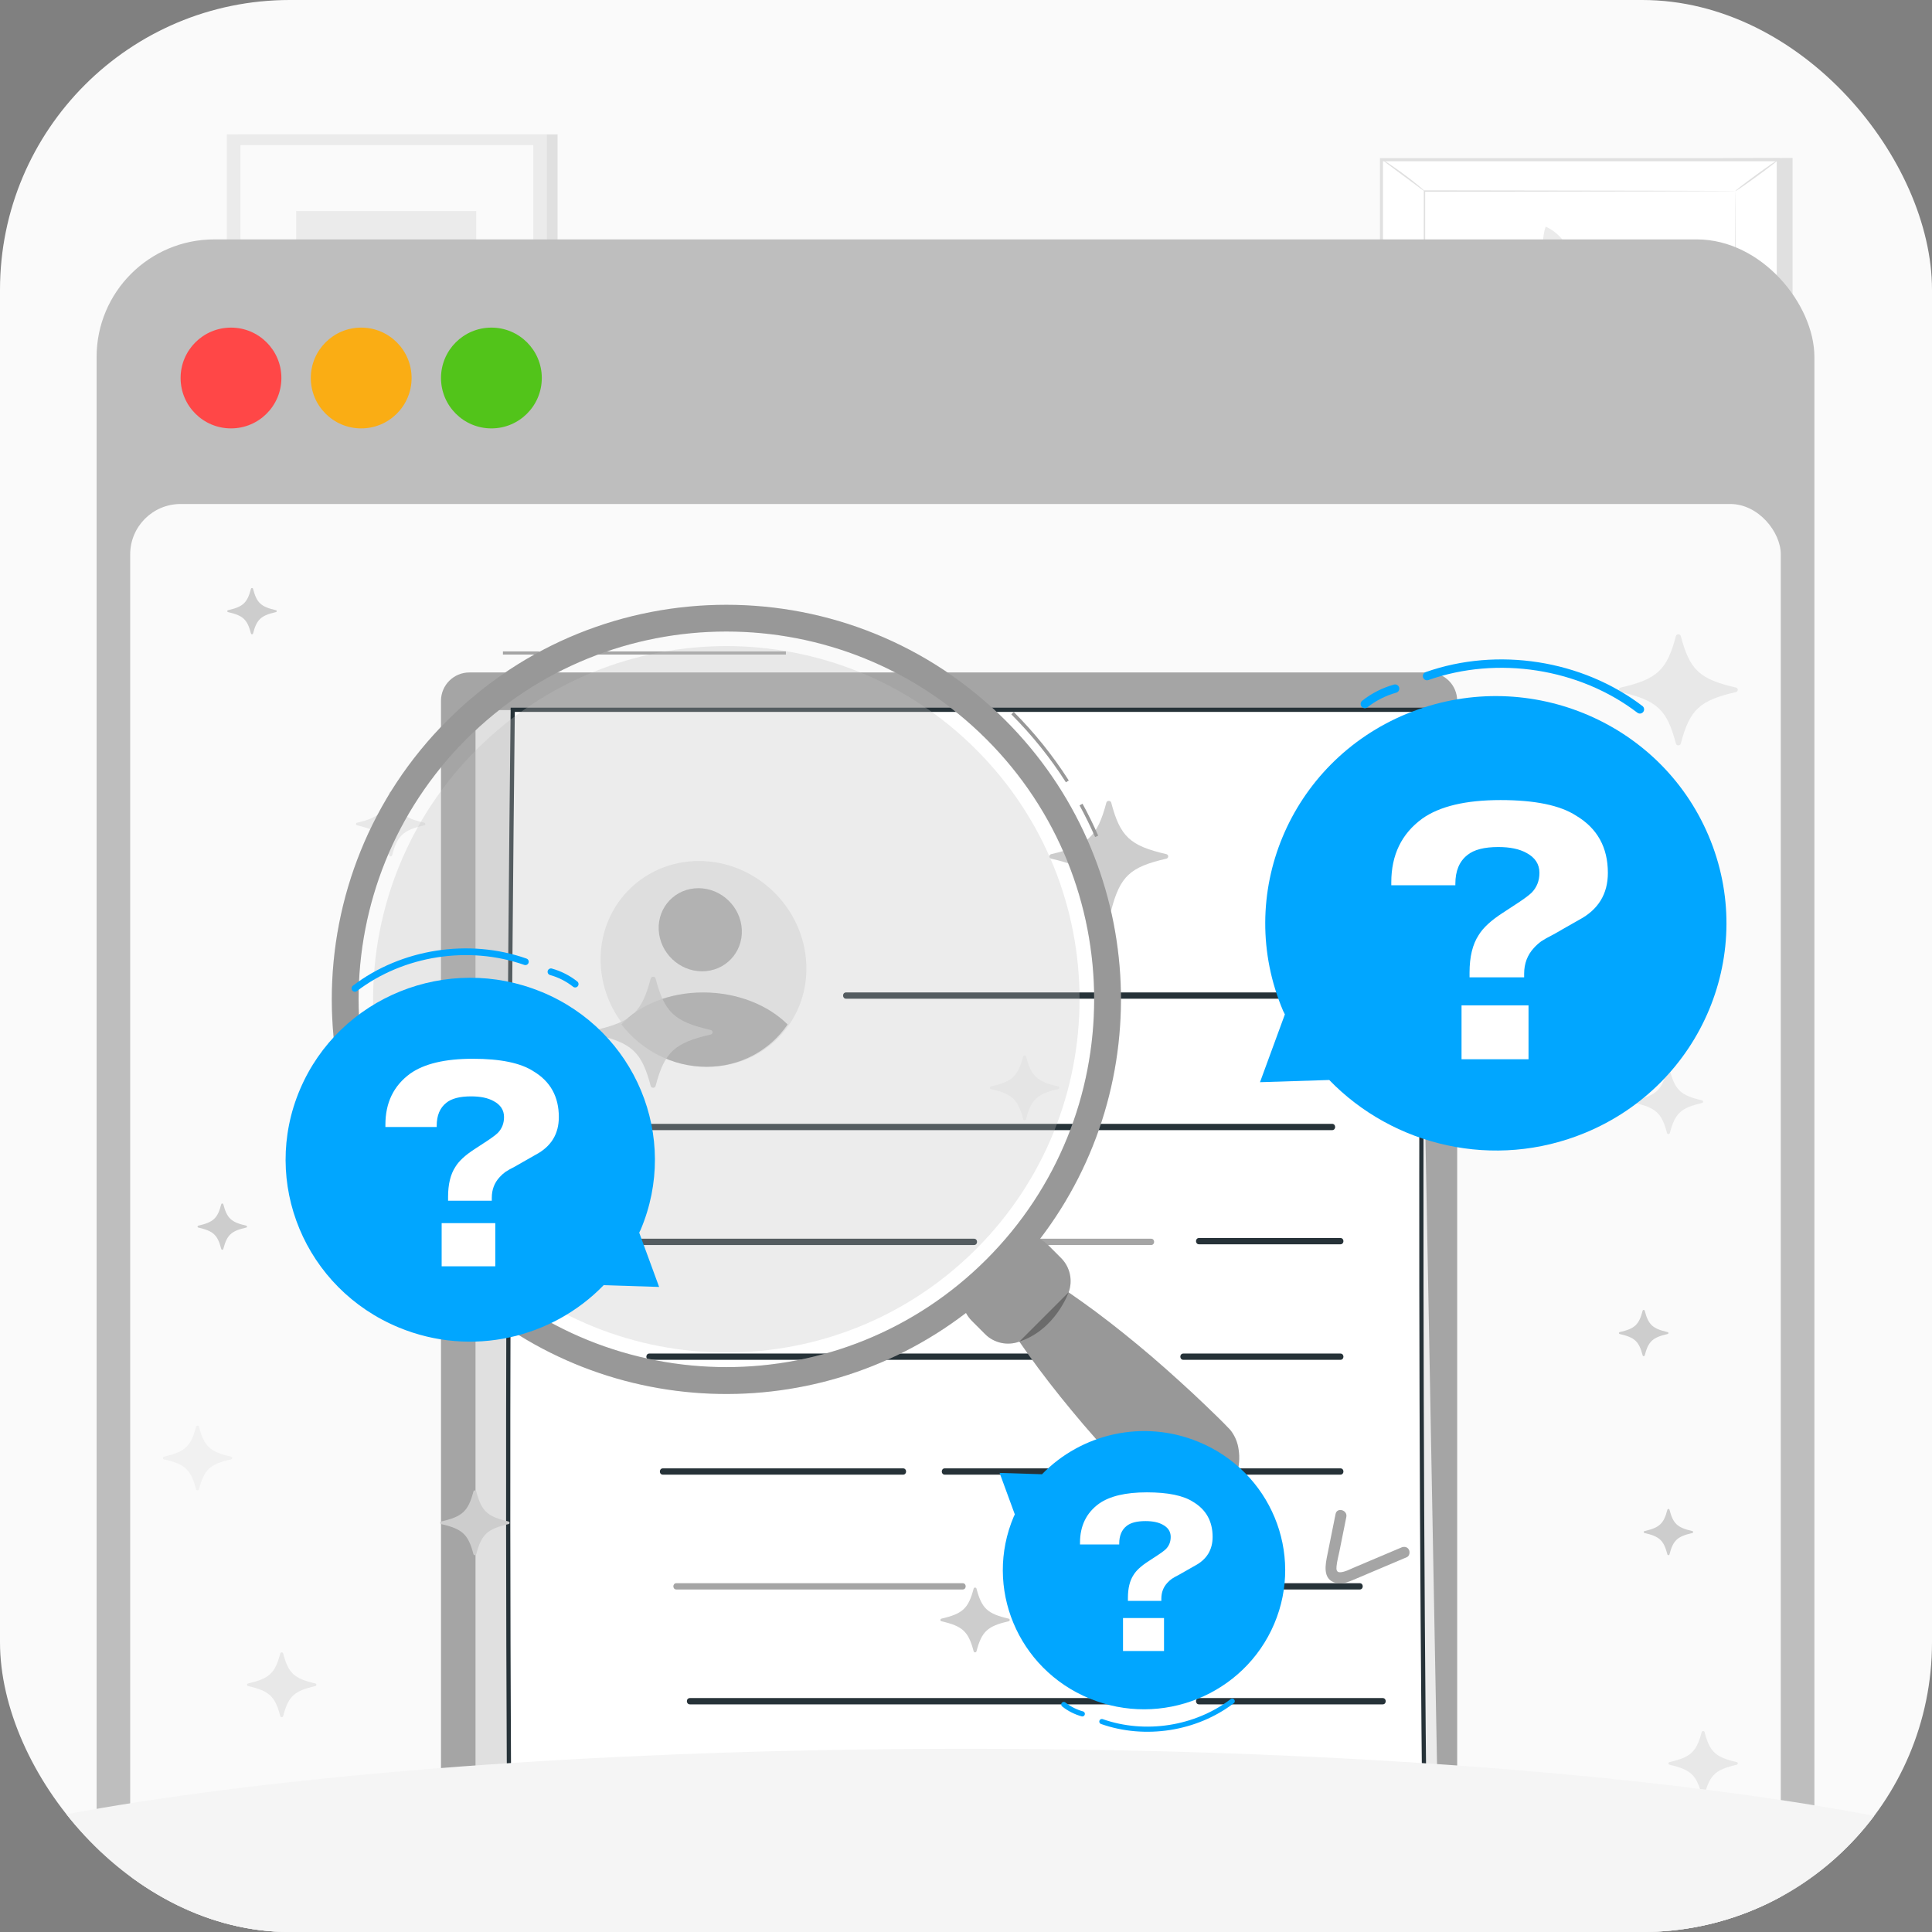 <svg width="200" height="200" viewBox="0 0 200 200" fill="none" xmlns="http://www.w3.org/2000/svg">
<rect x="0" y="0" width="200" height="200" fill="#808080" stroke="none"/>
<g clip-path="url(#clip0_86_10120)">
<rect width="200" height="200" rx="30" fill="#FAFAFA"/>
<path d="M185.567 16.349V48.111H144.488L143.008 16.572L185.567 16.349Z" fill="#E0E0E0"/>
<path d="M143.007 16.535V48.111H184.086V16.535L143.007 16.535Z" fill="white"/>
<path d="M184.242 48.267H142.852V16.376H184.242V48.267ZM143.163 47.952H183.927V16.691H143.163V47.956V47.952Z" fill="#E0E0E0"/>
<path d="M179.635 19.779H147.455V43.954H179.635V19.779Z" fill="white"/>
<path d="M179.636 19.78C179.636 19.78 179.58 19.78 179.48 19.784C179.376 19.784 179.225 19.784 179.029 19.788C178.626 19.788 178.04 19.792 177.277 19.796C175.745 19.8 173.51 19.808 170.677 19.816C165.018 19.824 156.981 19.836 147.46 19.852L147.532 19.78C147.532 27.033 147.536 35.263 147.54 43.951L147.46 43.871C159.443 43.875 170.553 43.883 179.64 43.887L179.572 43.955C179.588 36.65 179.6 30.612 179.608 26.399C179.616 24.291 179.62 22.641 179.624 21.509C179.624 20.948 179.628 20.517 179.632 20.222C179.632 19.931 179.64 19.776 179.64 19.776C179.64 19.776 179.644 19.919 179.648 20.206C179.648 20.497 179.652 20.924 179.656 21.482C179.656 22.605 179.664 24.251 179.672 26.355C179.68 30.58 179.692 36.63 179.708 43.951V44.018H179.64C170.553 44.022 159.443 44.026 147.46 44.034H147.38V43.955C147.38 35.263 147.384 27.029 147.388 19.78V19.704H147.46C157.005 19.72 165.054 19.732 170.725 19.74C173.55 19.748 175.781 19.756 177.309 19.76C178.068 19.76 178.65 19.768 179.049 19.768C179.241 19.768 179.388 19.768 179.492 19.772C179.592 19.772 179.64 19.776 179.64 19.776L179.636 19.78Z" fill="#E0E0E0"/>
<path d="M143.008 16.46C143.008 16.46 143.287 16.608 143.702 16.887C144.117 17.166 144.688 17.564 145.306 18.018C145.925 18.473 146.468 18.903 146.855 19.226C147.242 19.549 147.469 19.76 147.457 19.776C147.441 19.796 147.19 19.613 146.787 19.314C146.336 18.979 145.801 18.584 145.211 18.146C144.62 17.708 144.085 17.309 143.638 16.974C143.239 16.672 142.996 16.472 143.012 16.456L143.008 16.46Z" fill="#E0E0E0"/>
<path d="M184.087 16.536C184.115 16.572 183.137 17.329 181.912 18.226C180.683 19.122 179.665 19.82 179.637 19.784C179.609 19.748 180.583 18.991 181.812 18.094C183.041 17.198 184.059 16.5 184.083 16.536H184.087Z" fill="#E0E0E0"/>
<path d="M179.473 43.955C179.505 43.923 180.559 44.824 181.836 45.971C183.109 47.119 184.118 48.075 184.087 48.111C184.055 48.143 183.001 47.242 181.724 46.095C180.451 44.947 179.441 43.99 179.473 43.955Z" fill="#E0E0E0"/>
<path d="M143.008 48.111C142.976 48.079 143.937 47.163 145.155 46.067C146.372 44.971 147.381 44.11 147.409 44.142C147.441 44.174 146.479 45.09 145.262 46.186C144.045 47.282 143.036 48.143 143.008 48.111Z" fill="#E0E0E0"/>
<path d="M171.315 31.648C170.868 33.745 168.805 35.084 166.71 34.637C164.614 34.191 163.27 32.13 163.717 30.038C164.164 27.942 166.227 26.603 168.322 27.049C170.421 27.495 171.762 29.556 171.315 31.648Z" fill="#F5F5F5"/>
<path d="M166.25 34.526C166.21 34.506 166.374 34.107 166.585 33.454C166.793 32.804 167.044 31.871 166.941 30.847C166.833 29.827 166.306 28.994 165.807 28.56C165.304 28.109 164.865 28.018 164.885 27.962C164.885 27.934 165.36 27.954 165.943 28.392C166.522 28.819 167.124 29.707 167.244 30.811C167.356 31.911 167.052 32.88 166.789 33.525C166.518 34.175 166.286 34.542 166.25 34.526Z" fill="#E0E0E0"/>
<path d="M171.267 30.373C171.247 30.46 170.217 30.09 169.008 30.448C167.795 30.799 167.128 31.668 167.068 31.604C167.037 31.584 167.156 31.337 167.464 31.022C167.767 30.711 168.274 30.349 168.924 30.157C169.575 29.966 170.197 29.998 170.62 30.094C171.047 30.189 171.279 30.333 171.267 30.369V30.373Z" fill="#E0E0E0"/>
<path d="M169.511 30.173C169.463 30.173 169.483 29.902 169.343 29.52C169.211 29.145 168.872 28.651 168.317 28.428C167.755 28.213 167.172 28.348 166.821 28.535C166.462 28.723 166.294 28.934 166.254 28.902C166.226 28.886 166.334 28.615 166.709 28.352C167.068 28.093 167.743 27.886 168.425 28.145C169.099 28.416 169.455 29.022 169.546 29.456C169.646 29.902 169.538 30.177 169.511 30.169V30.173Z" fill="#E0E0E0"/>
<path d="M168.274 30.584C168.186 30.564 168.25 30.034 168.094 29.416C167.95 28.794 167.655 28.348 167.723 28.292C167.779 28.233 168.222 28.643 168.389 29.345C168.561 30.042 168.349 30.612 168.274 30.584Z" fill="#E0E0E0"/>
<path d="M168.238 29.369C168.234 29.46 167.899 29.476 167.58 29.643C167.257 29.819 166.989 30.042 166.925 29.974C166.874 29.926 167.033 29.604 167.44 29.377C167.875 29.157 168.254 29.297 168.238 29.369Z" fill="#E0E0E0"/>
<path d="M162.024 31.186C163.269 32.23 163.433 34.087 162.383 35.331C161.338 36.574 159.478 36.738 158.233 35.69C156.988 34.645 156.824 32.788 157.874 31.545C158.923 30.302 160.779 30.138 162.024 31.186Z" fill="#F5F5F5"/>
<path d="M162.148 35.598C162.12 35.617 161.912 35.366 161.549 34.988C161.186 34.617 160.651 34.115 159.929 33.82C159.207 33.529 158.46 33.581 157.99 33.764C157.511 33.944 157.291 34.199 157.259 34.171C157.239 34.163 157.423 33.852 157.926 33.617C158.417 33.382 159.227 33.294 160.013 33.613C160.791 33.932 161.33 34.482 161.669 34.884C162.008 35.295 162.168 35.586 162.148 35.602V35.598Z" fill="#E0E0E0"/>
<path d="M161.15 30.764C161.202 30.808 160.587 31.362 160.396 32.302C160.196 33.239 160.543 33.992 160.479 34.012C160.456 34.024 160.332 33.856 160.232 33.542C160.132 33.227 160.068 32.757 160.172 32.254C160.276 31.752 160.519 31.346 160.735 31.099C160.954 30.848 161.13 30.744 161.15 30.764Z" fill="#E0E0E0"/>
<path d="M160.391 31.868C160.371 31.9 160.2 31.788 159.893 31.748C159.597 31.704 159.142 31.748 158.795 32.047C158.452 32.346 158.332 32.784 158.336 33.087C158.332 33.394 158.416 33.581 158.38 33.597C158.36 33.613 158.216 33.442 158.173 33.095C158.129 32.764 158.228 32.238 158.647 31.876C159.07 31.521 159.605 31.501 159.928 31.593C160.264 31.684 160.411 31.856 160.391 31.872V31.868Z" fill="#E0E0E0"/>
<path d="M160.224 32.84C160.18 32.892 159.845 32.661 159.378 32.541C158.911 32.414 158.504 32.453 158.492 32.39C158.472 32.334 158.907 32.182 159.434 32.318C159.964 32.453 160.268 32.796 160.224 32.836V32.84Z" fill="#E0E0E0"/>
<path d="M159.398 32.43C159.458 32.465 159.351 32.693 159.351 32.968C159.351 33.247 159.406 33.506 159.339 33.522C159.287 33.538 159.127 33.318 159.123 32.964C159.131 32.597 159.358 32.39 159.402 32.426L159.398 32.43Z" fill="#E0E0E0"/>
<path d="M162.147 30.174C161.106 29.496 160.467 28.289 160.052 27.117C159.637 25.946 159.621 24.638 160.004 23.459C161.15 23.969 162.075 24.957 162.51 26.133C162.945 27.308 162.69 29.042 162.147 30.174Z" fill="#EBEBEB"/>
<path d="M160.938 25.379C161.397 26.898 161.773 28.44 162.056 30.002L160.938 25.379Z" fill="white"/>
<path d="M162.056 30.002C162.032 30.006 161.968 29.747 161.869 29.328C161.757 28.846 161.625 28.3 161.485 27.695C161.334 27.089 161.198 26.543 161.082 26.065C160.979 25.646 160.919 25.387 160.943 25.379C160.963 25.371 161.062 25.622 161.194 26.033C161.326 26.443 161.493 27.017 161.645 27.655C161.801 28.296 161.916 28.878 161.984 29.305C162.052 29.731 162.08 29.998 162.06 30.002H162.056Z" fill="#E0E0E0"/>
<path d="M164.785 35.455C166.002 35.2 167.307 35.602 168.433 36.136C169.554 36.67 170.492 37.583 171.058 38.691C169.885 39.141 168.532 39.097 167.391 38.571C166.25 38.045 165.204 36.638 164.785 35.459" fill="#EBEBEB"/>
<path d="M169.04 37.989C167.639 37.239 166.282 36.41 164.978 35.51L169.04 37.989Z" fill="white"/>
<path d="M164.973 35.51C164.973 35.51 165.217 35.626 165.584 35.853C166.003 36.112 166.486 36.411 167.012 36.737C167.547 37.06 168.03 37.351 168.453 37.606C168.82 37.829 169.048 37.969 169.036 37.989C169.024 38.009 168.78 37.901 168.393 37.706C168.01 37.511 167.487 37.22 166.925 36.877C166.362 36.534 165.867 36.2 165.516 35.948C165.165 35.697 164.957 35.526 164.969 35.51H164.973Z" fill="#E0E0E0"/>
<path d="M163.609 36.032C163.832 36.742 163.669 37.539 163.417 38.236C163.166 38.934 162.675 39.543 162.049 39.946C161.713 39.276 161.658 38.467 161.905 37.762C162.152 37.053 162.927 36.351 163.609 36.032Z" fill="#EBEBEB"/>
<path d="M162.347 38.706C162.71 37.83 163.125 36.977 163.584 36.148L162.347 38.706Z" fill="white"/>
<path d="M163.584 36.148C163.624 36.172 163.34 36.742 163.001 37.447C162.658 38.152 162.387 38.726 162.347 38.71C162.307 38.694 162.51 38.089 162.858 37.375C163.201 36.666 163.548 36.128 163.588 36.148H163.584Z" fill="#E0E0E0"/>
<path d="M57.718 13.914H24.584V68.687H57.718V13.914Z" fill="#E0E0E0"/>
<path d="M56.612 13.914H23.479V68.687H56.612V13.914Z" fill="#EBEBEB"/>
<path d="M55.203 15.025H24.891V67.575H55.203V15.025Z" fill="#FAFAFA"/>
<path d="M49.302 21.852H30.662V60.745H49.302V21.852Z" fill="#EBEBEB"/>
<path d="M30.662 46.984C30.618 43.349 33.89 39.802 37.493 39.296C39.209 39.053 41.037 39.396 42.641 38.738C45.507 37.566 46.416 33.765 49.302 32.637L49.433 60.749H30.662V46.988V46.984Z" fill="#E0E0E0"/>
<rect x="10" y="24.783" width="177.826" height="198.696" rx="12.174" fill="#BEBEBE"/>
<rect x="13.477" y="52.174" width="170.87" height="171.438" rx="5.217" fill="#FAFAFA"/>
<path d="M147.912 69.613H48.586C46.965 69.613 45.651 70.927 45.651 72.548V209.413C45.651 211.034 46.965 212.348 48.586 212.348H147.912C149.533 212.348 150.847 211.034 150.847 209.413V72.548C150.847 70.927 149.533 69.613 147.912 69.613Z" fill="#A5A5A5"/>
<path d="M53.886 73.513H49.247V208.722L146.512 209.487L149.199 206.387L146.843 78.844L53.886 73.513Z" fill="#EBEBEB"/>
<path d="M149.199 206.387H53.025V73.513H49.247V209.487H146.512L149.199 206.387Z" fill="#E0E0E0"/>
<path d="M157.39 389.565H62.495C53.251 336.995 51.614 203.269 53.078 73.478H147.296C146.527 203.194 148.381 319.671 157.386 389.565H157.39Z" fill="white" stroke="#263238" stroke-width="0.435" stroke-miterlimit="10"/>
<path d="M62.185 99.785C62.289 102.126 63.137 104.289 64.496 106.044C66.548 108.705 69.764 110.435 73.304 110.435C76.844 110.435 79.903 108.705 81.714 106.044C82.915 104.289 83.572 102.126 83.468 99.785C83.206 93.9 78.228 89.131 72.353 89.131C66.478 89.131 61.919 93.9 62.185 99.785Z" fill="#EBEBEB"/>
<path d="M68.191 96.247C68.299 98.621 70.308 100.548 72.682 100.548C75.057 100.548 76.895 98.621 76.792 96.247C76.684 93.873 74.675 91.947 72.3 91.947C69.926 91.947 68.087 93.873 68.191 96.247Z" fill="#A5A5A5"/>
<path d="M64.331 106.052C66.381 108.708 69.594 110.435 73.131 110.435C76.667 110.435 79.722 108.708 81.532 106.052C79.515 104.043 76.323 102.739 72.786 102.739C69.25 102.739 66.17 104.043 64.331 106.052Z" fill="#A5A5A5"/>
<path opacity="0.1" d="M68.191 96.247C68.299 98.621 70.308 100.548 72.682 100.548C75.057 100.548 76.895 98.621 76.792 96.247C76.684 93.873 74.675 91.947 72.3 91.947C69.926 91.947 68.087 93.873 68.191 96.247Z" fill="#EBEBEB"/>
<path opacity="0.1" d="M64.331 106.052C66.381 108.708 69.594 110.435 73.131 110.435C76.667 110.435 79.722 108.708 81.532 106.052C79.515 104.043 76.323 102.739 72.786 102.739C69.25 102.739 66.17 104.043 64.331 106.052Z" fill="#EBEBEB"/>
<path d="M87.591 103.387H137.899C138.321 103.387 138.321 102.735 137.899 102.735H87.591C87.169 102.735 87.169 103.387 87.591 103.387Z" fill="#263238"/>
<path d="M65.829 116.992H137.899C138.32 116.992 138.32 116.339 137.899 116.339H65.829C65.407 116.339 65.407 116.992 65.829 116.992Z" fill="#263238"/>
<path d="M65.829 128.883H100.829C101.251 128.883 101.251 128.231 100.829 128.231H65.829C65.407 128.231 65.407 128.883 65.829 128.883Z" fill="#263238"/>
<path d="M67.225 140.77H116.03C116.452 140.77 116.452 140.118 116.03 140.118H67.225C66.804 140.118 66.804 140.77 67.225 140.77Z" fill="#263238"/>
<path d="M68.626 152.657H93.482C93.904 152.657 93.904 152.004 93.482 152.004H68.626C68.204 152.004 68.204 152.657 68.626 152.657Z" fill="#263238"/>
<path d="M97.808 152.657H138.756C139.178 152.657 139.178 152.004 138.756 152.004H97.808C97.387 152.004 97.387 152.657 97.808 152.657Z" fill="#263238"/>
<path d="M70.021 164.544H99.652C100.074 164.544 100.074 163.892 99.652 163.892H70.021C69.6 163.892 69.6 164.544 70.021 164.544Z" fill="#A5A5A5"/>
<path d="M71.422 176.435H118.422C118.844 176.435 118.844 175.783 118.422 175.783H71.422C71 175.783 71 176.435 71.422 176.435Z" fill="#263238"/>
<path d="M73.826 189.626H105.622C106.043 189.626 106.043 188.974 105.622 188.974H73.826C73.404 188.974 73.404 189.626 73.826 189.626Z" fill="#263238"/>
<path d="M107.112 182.126C102.465 181.426 97.591 182.174 93.425 184.387C91.713 185.3 89.852 187.135 90.834 189.244C91.817 191.352 94.421 191.617 96.373 192.065C101.334 193.209 106.465 194.157 111.556 193.348C113.591 193.026 116.012 192.504 117.612 191.109C119.212 189.713 118.969 187.809 117.652 186.396C116.03 184.661 113.447 183.848 111.165 183.483C108.63 183.074 106.052 183.161 103.495 183.27C103.078 183.287 103.073 183.939 103.495 183.922C107.447 183.748 111.734 183.574 115.33 185.5C116.826 186.3 118.943 188.048 117.769 189.944C116.773 191.552 114.36 192.096 112.656 192.478C108.226 193.461 103.634 192.926 99.239 192.026C98.099 191.791 96.965 191.535 95.83 191.27C94.769 191.022 93.63 190.83 92.678 190.265C91.856 189.783 91.178 188.948 91.234 187.948C91.304 186.809 92.16 185.926 93.069 185.348C95.025 184.1 97.378 183.339 99.643 182.9C102.043 182.435 104.526 182.387 106.947 182.752C107.356 182.813 107.534 182.187 107.121 182.122L107.112 182.126Z" fill="#A5A5A5"/>
<path d="M124.125 184.992H143.968C144.39 184.992 144.39 184.339 143.968 184.339H124.125C123.703 184.339 123.703 184.992 124.125 184.992Z" fill="#A5A5A5"/>
<path d="M125.516 186.683H143.138C143.56 186.683 143.56 186.031 143.138 186.031H125.516C125.095 186.031 125.095 186.683 125.516 186.683Z" fill="#A5A5A5"/>
<path d="M57.19 67.596H81.356" stroke="#A5A5A5" stroke-width="0.326" stroke-linejoin="round"/>
<path d="M104.66 164.544H140.756C141.177 164.544 141.177 163.892 140.756 163.892H104.66C104.238 163.892 104.238 164.544 104.66 164.544Z" fill="#263238"/>
<path d="M124.126 176.435H143.135C143.556 176.435 143.556 175.783 143.135 175.783H124.126C123.704 175.783 123.704 176.435 124.126 176.435Z" fill="#263238"/>
<path d="M122.504 140.77H138.756C139.178 140.77 139.178 140.118 138.756 140.118H122.504C122.082 140.118 122.082 140.77 122.504 140.77Z" fill="#263238"/>
<path d="M105.02 128.883H119.16C119.581 128.883 119.581 128.231 119.16 128.231H105.02C104.599 128.231 104.599 128.883 105.02 128.883Z" fill="#A5A5A5"/>
<path d="M124.126 128.809H138.756C139.178 128.809 139.178 128.157 138.756 128.157H124.126C123.704 128.157 123.704 128.809 124.126 128.809Z" fill="#263238"/>
<path d="M145.058 160.201C143.959 160.662 142.861 161.131 141.77 161.592C141.224 161.822 140.671 162.053 140.125 162.291C139.703 162.468 139.234 162.729 138.765 162.76C138.358 162.79 138.32 162.491 138.358 162.145C138.404 161.623 138.558 161.1 138.658 160.585C138.896 159.402 139.134 158.219 139.372 157.035C139.518 156.313 138.404 155.998 138.258 156.728C137.974 158.127 137.697 159.525 137.413 160.931C137.206 161.945 136.883 163.459 138.228 163.851C138.742 163.997 139.303 163.866 139.787 163.674C140.417 163.42 141.04 163.144 141.662 162.883C142.984 162.322 144.313 161.761 145.634 161.2C145.926 161.077 145.98 160.654 145.842 160.409C145.673 160.109 145.335 160.078 145.05 160.201H145.058Z" fill="#A5A5A5"/>
<path d="M55.824 67.596H52.063" stroke="#A5A5A5" stroke-width="0.326" stroke-linejoin="round"/>
<path opacity="0.4" d="M173.488 76.972C173.554 77.22 173.931 77.22 173.996 76.972C174.92 73.46 175.938 72.51 179.695 71.646C179.961 71.585 179.961 71.233 179.695 71.172C175.938 70.309 174.92 69.358 173.996 65.847C173.931 65.599 173.554 65.599 173.488 65.847C172.565 69.358 171.547 70.309 167.789 71.172C167.523 71.233 167.523 71.585 167.789 71.646C171.547 72.51 172.565 73.46 173.488 76.972Z" fill="#CDCDCD"/>
<path d="M19.676 188.004C19.61 187.756 19.233 187.756 19.168 188.004C18.244 191.515 17.227 192.466 13.469 193.33C13.203 193.391 13.203 193.743 13.469 193.804C17.227 194.667 18.244 195.618 19.168 199.129C19.233 199.377 19.61 199.377 19.676 199.129C20.6 195.618 21.617 194.667 25.375 193.804C25.641 193.743 25.641 193.391 25.375 193.33C21.617 192.466 20.6 191.515 19.676 188.004Z" fill="#CDCDCD"/>
<path opacity="0.2" d="M125.295 163.68C125.36 163.928 125.737 163.928 125.802 163.68C126.726 160.169 127.744 159.217 131.502 158.354C131.768 158.293 131.768 157.941 131.502 157.88C127.744 157.017 126.726 156.066 125.802 152.555C125.737 152.306 125.36 152.306 125.295 152.555C124.371 156.066 123.353 157.017 119.596 157.88C119.33 157.941 119.33 158.293 119.596 158.354C123.353 159.217 124.371 160.169 125.295 163.68Z" fill="#CDCDCD"/>
<path opacity="0.2" d="M102.223 199.129C102.288 199.377 102.665 199.377 102.73 199.129C103.654 195.618 104.672 194.667 108.43 193.803C108.695 193.742 108.695 193.39 108.43 193.329C104.672 192.466 103.654 191.515 102.73 188.004C102.665 187.756 102.288 187.756 102.223 188.004C101.299 191.515 100.281 192.466 96.523 193.329C96.258 193.39 96.258 193.742 96.523 193.803C100.281 194.667 101.299 195.618 102.223 199.129Z" fill="#CDCDCD"/>
<path d="M114.528 94.217C114.593 94.466 114.97 94.466 115.035 94.217C115.959 90.706 116.977 89.755 120.734 88.892C121 88.831 121 88.479 120.734 88.418C116.977 87.555 115.959 86.604 115.035 83.093C114.97 82.844 114.593 82.844 114.528 83.093C113.604 86.604 112.586 87.555 108.828 88.418C108.563 88.479 108.563 88.831 108.828 88.892C112.586 89.755 113.604 90.706 114.528 94.217Z" fill="#CDCDCD"/>
<path opacity="0.8" d="M67.867 101.296C67.802 101.048 67.425 101.048 67.36 101.296C66.436 104.807 65.418 105.758 61.66 106.622C61.395 106.683 61.395 107.035 61.66 107.096C65.418 107.959 66.436 108.91 67.36 112.421C67.425 112.669 67.802 112.669 67.867 112.421C68.791 108.91 69.809 107.959 73.567 107.096C73.832 107.035 73.832 106.683 73.567 106.622C69.809 105.758 68.791 104.807 67.867 101.296Z" fill="#CDCDCD"/>
<path opacity="0.2" d="M163.853 93.816C163.891 93.961 164.111 93.961 164.149 93.816C164.688 91.768 165.282 91.213 167.474 90.71C167.629 90.674 167.629 90.469 167.474 90.433C165.282 89.93 164.688 89.375 164.149 87.327C164.111 87.182 163.891 87.182 163.853 87.327C163.314 89.375 162.72 89.93 160.528 90.433C160.373 90.469 160.373 90.674 160.528 90.71C162.72 91.213 163.314 91.768 163.853 93.816Z" fill="#CDCDCD"/>
<path opacity="0.4" d="M29.311 171.16C29.273 171.015 29.053 171.015 29.015 171.16C28.476 173.208 27.882 173.763 25.691 174.267C25.535 174.302 25.535 174.508 25.691 174.543C27.882 175.047 28.476 175.602 29.015 177.65C29.053 177.794 29.273 177.794 29.311 177.65C29.85 175.602 30.444 175.047 32.636 174.543C32.791 174.508 32.791 174.302 32.636 174.267C30.444 173.763 29.85 173.208 29.311 171.16Z" fill="#CDCDCD"/>
<path opacity="0.2" d="M106.213 109.363C106.175 109.218 105.956 109.218 105.917 109.363C105.379 111.411 104.785 111.965 102.593 112.469C102.438 112.505 102.438 112.71 102.593 112.746C104.785 113.249 105.379 113.804 105.917 115.852C105.956 115.997 106.175 115.997 106.213 115.852C106.752 113.804 107.346 113.249 109.538 112.746C109.693 112.71 109.693 112.505 109.538 112.469C107.346 111.965 106.752 111.411 106.213 109.363Z" fill="#CDCDCD"/>
<path opacity="0.4" d="M172.568 117.289C172.606 117.434 172.826 117.434 172.864 117.289C173.403 115.241 173.996 114.686 176.188 114.183C176.343 114.147 176.343 113.942 176.188 113.906C173.996 113.403 173.403 112.848 172.864 110.8C172.826 110.655 172.606 110.655 172.568 110.8C172.029 112.848 171.435 113.403 169.243 113.906C169.088 113.942 169.088 114.147 169.243 114.183C171.435 114.686 172.029 115.241 172.568 117.289Z" fill="#CDCDCD"/>
<path opacity="0.4" d="M176.158 185.793C176.196 185.938 176.416 185.938 176.454 185.793C176.993 183.745 177.586 183.19 179.778 182.687C179.933 182.651 179.933 182.446 179.778 182.41C177.586 181.907 176.993 181.352 176.454 179.304C176.416 179.159 176.196 179.159 176.158 179.304C175.619 181.352 175.025 181.907 172.833 182.41C172.678 182.446 172.678 182.651 172.833 182.687C175.025 183.19 175.619 183.745 176.158 185.793Z" fill="#CDCDCD"/>
<path opacity="0.2" d="M20.595 147.687C20.557 147.542 20.337 147.542 20.299 147.687C19.76 149.735 19.167 150.29 16.975 150.793C16.82 150.829 16.82 151.034 16.975 151.07C19.167 151.573 19.76 152.128 20.299 154.176C20.337 154.321 20.557 154.321 20.595 154.176C21.134 152.128 21.728 151.573 23.92 151.07C24.075 151.034 24.075 150.829 23.92 150.793C21.728 150.29 21.134 149.735 20.595 147.687Z" fill="#CDCDCD"/>
<path opacity="0.4" d="M143.857 110.583C143.895 110.727 144.115 110.727 144.153 110.583C144.692 108.534 145.286 107.98 147.477 107.476C147.632 107.441 147.632 107.235 147.477 107.2C145.286 106.696 144.692 106.141 144.153 104.093C144.115 103.948 143.895 103.948 143.857 104.093C143.318 106.141 142.724 106.696 140.532 107.2C140.377 107.235 140.377 107.441 140.532 107.476C142.724 107.98 143.318 108.534 143.857 110.583Z" fill="#CDCDCD"/>
<path d="M49.306 154.393C49.268 154.248 49.048 154.248 49.01 154.393C48.471 156.441 47.877 156.996 45.686 157.5C45.531 157.535 45.531 157.741 45.686 157.776C47.877 158.28 48.471 158.835 49.01 160.883C49.048 161.028 49.268 161.028 49.306 160.883C49.845 158.835 50.439 158.28 52.631 157.776C52.786 157.741 52.786 157.535 52.631 157.5C50.439 156.996 49.845 156.441 49.306 154.393Z" fill="#CDCDCD"/>
<path d="M101.086 164.453C101.048 164.308 100.829 164.308 100.791 164.453C100.252 166.501 99.658 167.056 97.466 167.559C97.311 167.595 97.311 167.8 97.466 167.836C99.658 168.339 100.252 168.894 100.791 170.942C100.829 171.087 101.048 171.087 101.086 170.942C101.625 168.894 102.219 168.339 104.411 167.836C104.566 167.8 104.566 167.595 104.411 167.559C102.219 167.056 101.625 166.501 101.086 164.453Z" fill="#CDCDCD"/>
<path opacity="0.4" d="M40.59 82.057C40.552 81.912 40.333 81.912 40.294 82.057C39.755 84.105 39.162 84.66 36.97 85.164C36.815 85.199 36.815 85.404 36.97 85.44C39.162 85.944 39.755 86.499 40.294 88.547C40.333 88.691 40.552 88.691 40.59 88.547C41.129 86.499 41.723 85.944 43.915 85.44C44.07 85.404 44.07 85.199 43.915 85.164C41.723 84.66 41.129 84.105 40.59 82.057Z" fill="#CDCDCD"/>
<path d="M170.048 140.315C170.075 140.418 170.232 140.418 170.259 140.315C170.644 138.852 171.068 138.456 172.634 138.096C172.744 138.07 172.744 137.924 172.634 137.898C171.068 137.539 170.644 137.142 170.259 135.679C170.232 135.576 170.075 135.576 170.048 135.679C169.663 137.142 169.239 137.539 167.673 137.898C167.562 137.924 167.562 138.07 167.673 138.096C169.239 138.456 169.663 138.852 170.048 140.315Z" fill="#CDCDCD"/>
<path d="M23.116 124.661C23.089 124.558 22.932 124.558 22.905 124.661C22.52 126.124 22.096 126.52 20.53 126.88C20.42 126.905 20.42 127.052 20.53 127.077C22.096 127.437 22.52 127.833 22.905 129.296C22.932 129.4 23.089 129.4 23.116 129.296C23.501 127.833 23.926 127.437 25.491 127.077C25.602 127.052 25.602 126.905 25.491 126.88C23.926 126.52 23.501 126.124 23.116 124.661Z" fill="#CDCDCD"/>
<path d="M26.193 60.948C26.166 60.844 26.008 60.844 25.981 60.948C25.596 62.411 25.172 62.807 23.607 63.167C23.496 63.192 23.496 63.339 23.607 63.364C25.172 63.724 25.596 64.12 25.981 65.583C26.008 65.686 26.166 65.686 26.193 65.583C26.578 64.12 27.002 63.724 28.567 63.364C28.678 63.339 28.678 63.192 28.567 63.167C27.002 62.807 26.578 62.411 26.193 60.948Z" fill="#CDCDCD"/>
<path d="M172.822 156.278C172.794 156.175 172.637 156.175 172.61 156.278C172.225 157.741 171.801 158.137 170.235 158.497C170.125 158.523 170.125 158.669 170.235 158.695C171.801 159.054 172.225 159.451 172.61 160.914C172.637 161.017 172.794 161.017 172.822 160.914C173.207 159.451 173.631 159.054 175.196 158.695C175.307 158.669 175.307 158.523 175.196 158.497C173.631 158.137 173.207 157.741 172.822 156.278Z" fill="#CDCDCD"/>
<path opacity="0.5" d="M49.337 129.306C35.055 115.023 35.055 91.874 49.334 77.594C63.614 63.315 86.767 63.312 101.049 77.594C115.325 91.87 115.325 115.023 101.046 129.306C86.77 143.582 63.617 143.582 49.337 129.306Z" fill="#BEBEBE" fill-opacity="0.6"/>
<path d="M128.182 149.804C128.032 149.079 127.742 148.499 127.35 148.016C126.505 147.115 125.605 146.267 124.717 145.409C123.823 144.554 122.923 143.709 122.003 142.887C121.093 142.052 120.157 141.24 119.223 140.431C117.338 138.822 115.407 137.263 113.407 135.772C112.493 135.097 111.567 134.431 110.624 133.785C111.061 132.588 110.803 131.195 109.844 130.233L108.471 128.859C108.223 128.611 107.949 128.412 107.655 128.259C119.922 112.244 118.734 89.228 104.083 74.573C88.13 58.62 62.263 58.62 46.309 74.573C30.357 90.526 30.363 116.39 46.313 132.343C60.967 146.998 83.983 148.189 99.998 135.916C100.152 136.209 100.354 136.483 100.599 136.731L101.972 138.105C102.934 139.067 104.328 139.322 105.525 138.884C106.171 139.827 106.836 140.754 107.512 141.667C109.002 143.667 110.565 145.598 112.17 147.484C112.983 148.42 113.792 149.357 114.627 150.264C115.452 151.184 116.297 152.087 117.149 152.978C118.01 153.865 118.855 154.766 119.755 155.611C120.235 156.002 120.819 156.296 121.543 156.443C122.277 156.583 123.112 156.619 124.264 156.338C126.081 155.891 127.601 154.472 128.074 152.528C128.355 151.373 128.319 150.538 128.179 149.807L128.182 149.804ZM48.273 130.373C33.404 115.503 33.404 91.394 48.27 76.528C63.14 61.658 87.249 61.658 102.119 76.528C116.986 91.394 116.985 115.5 102.116 130.373C87.249 145.24 63.143 145.24 48.277 130.373H48.273Z" fill="#BEBEBE"/>
<path opacity="0.2" d="M128.182 149.804C128.032 149.079 127.742 148.499 127.35 148.016C126.505 147.115 125.605 146.267 124.717 145.409C123.823 144.554 122.923 143.709 122.003 142.887C121.093 142.052 120.157 141.24 119.223 140.431C117.338 138.822 115.407 137.263 113.407 135.772C112.493 135.097 111.567 134.431 110.624 133.785C111.061 132.588 110.803 131.195 109.844 130.233L108.471 128.859C108.223 128.611 107.949 128.412 107.655 128.259C119.922 112.244 118.734 89.228 104.083 74.573C88.13 58.62 62.263 58.62 46.309 74.573C30.357 90.526 30.363 116.39 46.313 132.343C60.967 146.998 83.983 148.189 99.998 135.916C100.152 136.209 100.354 136.483 100.599 136.731L101.972 138.105C102.934 139.067 104.328 139.322 105.525 138.884C106.171 139.827 106.836 140.754 107.512 141.667C109.002 143.667 110.565 145.598 112.17 147.484C112.983 148.42 113.792 149.357 114.627 150.264C115.452 151.184 116.297 152.087 117.149 152.978C118.01 153.865 118.855 154.766 119.755 155.611C120.235 156.002 120.819 156.296 121.543 156.443C122.277 156.583 123.112 156.619 124.264 156.338C126.081 155.891 127.601 154.472 128.074 152.528C128.355 151.373 128.319 150.538 128.179 149.807L128.182 149.804ZM48.273 130.373C33.404 115.503 33.404 91.394 48.27 76.528C63.14 61.658 87.249 61.658 102.119 76.528C116.986 91.394 116.985 115.5 102.116 130.373C87.249 145.24 63.143 145.24 48.277 130.373H48.273Z" fill="black"/>
<path opacity="0.3" d="M105.524 138.878L110.623 133.779C110.623 133.779 109.27 137.661 105.524 138.878Z" fill="black"/>
<path d="M113.365 86.647C112.879 85.535 112.337 84.432 111.756 83.372L112.063 83.206C112.647 84.276 113.195 85.385 113.684 86.507L113.365 86.647ZM110.344 80.984C108.729 78.449 106.827 76.084 104.693 73.95L104.941 73.702C107.091 75.852 109.009 78.24 110.637 80.795L110.344 80.981V80.984Z" fill="#BEBEBE"/>
<path opacity="0.2" d="M113.365 86.647C112.879 85.535 112.337 84.432 111.756 83.372L112.063 83.206C112.647 84.276 113.195 85.385 113.684 86.507L113.365 86.647ZM110.344 80.984C108.729 78.449 106.827 76.084 104.693 73.95L104.941 73.702C107.091 75.852 109.009 78.24 110.637 80.795L110.344 80.981V80.984Z" fill="black"/>
<path d="M100 218.424C166.755 218.424 220.87 210.054 220.87 199.728C220.87 189.403 166.755 181.033 100 181.033C33.246 181.033 -20.869 189.403 -20.869 199.728C-20.869 210.054 33.246 218.424 100 218.424Z" fill="#F5F5F5"/>
<circle cx="23.913" cy="39.131" r="5.217" fill="#FF4747"/>
<circle cx="37.391" cy="39.131" r="5.217" fill="#FAAD14"/>
<circle cx="50.87" cy="39.131" r="5.217" fill="#52C41A"/>
<path d="M145.643 73.887C157.797 68.876 171.782 74.518 176.868 86.508C181.954 98.486 176.224 112.268 164.07 117.279C154.68 121.153 144.23 118.642 137.603 111.801L130.435 112.028L133.009 105.011C132.959 104.885 132.896 104.784 132.833 104.658C127.746 92.68 133.476 78.898 145.63 73.887H145.643Z" fill="#01A6FF"/>
<path d="M150.658 91.641H144.026V91.339C144.026 88.5 145.094 86.302 147.229 84.745C149.037 83.464 151.738 82.823 155.33 82.823C158.897 82.823 161.51 83.363 163.168 84.443C165.353 85.75 166.446 87.722 166.446 90.359C166.446 92.545 165.454 94.165 163.469 95.22L161.811 96.162C161.61 96.288 161.259 96.489 160.756 96.765C160.254 97.016 159.852 97.242 159.551 97.443C159.274 97.644 159.023 97.871 158.797 98.122C158.119 98.85 157.779 99.742 157.779 100.797V101.174H152.127V100.684C152.127 99.051 152.441 97.757 153.069 96.803C153.522 96.049 154.351 95.283 155.556 94.504L156.649 93.788C157.629 93.16 158.269 92.696 158.571 92.394C159.098 91.841 159.362 91.163 159.362 90.359C159.362 89.455 158.91 88.764 158.006 88.287C157.277 87.885 156.31 87.684 155.104 87.684C153.647 87.684 152.579 87.96 151.901 88.513C151.072 89.166 150.658 90.158 150.658 91.49V91.641ZM151.298 109.652V104.075H158.232V109.652H151.298Z" fill="white"/>
<path d="M169.762 73.433C163.628 68.751 155.033 67.413 147.726 69.987" stroke="#01A6FF" stroke-width="0.87" stroke-linecap="round" stroke-linejoin="round"/>
<path d="M144.419 71.287C143.283 71.603 142.21 72.145 141.289 72.877L144.419 71.287Z" fill="#01A6FF"/>
<path d="M144.419 71.287C143.283 71.603 142.21 72.145 141.289 72.877" stroke="#01A6FF" stroke-width="0.87" stroke-linecap="round" stroke-linejoin="round"/>
<path d="M56.054 102.681C46.322 98.669 35.123 103.186 31.05 112.788C26.978 122.379 31.566 133.415 41.298 137.427C48.818 140.53 57.186 138.519 62.492 133.041L68.232 133.223L66.171 127.604C66.211 127.503 66.262 127.422 66.312 127.321C70.385 117.73 65.797 106.693 56.064 102.681H56.054Z" fill="#01A6FF"/>
<path d="M45.207 116.664H39.897V116.423C39.897 114.149 40.752 112.389 42.462 111.142C43.91 110.116 46.072 109.603 48.949 109.603C51.805 109.603 53.897 110.036 55.225 110.901C56.975 111.947 57.85 113.526 57.85 115.638C57.85 117.388 57.055 118.686 55.466 119.53L54.139 120.285C53.978 120.385 53.696 120.546 53.294 120.768C52.892 120.969 52.57 121.15 52.328 121.311C52.107 121.472 51.906 121.653 51.725 121.854C51.182 122.437 50.91 123.151 50.91 123.996V124.298H46.384V123.906C46.384 122.598 46.636 121.562 47.138 120.798C47.501 120.194 48.164 119.581 49.13 118.957L50.005 118.384C50.789 117.881 51.302 117.509 51.544 117.267C51.966 116.825 52.177 116.282 52.177 115.638C52.177 114.914 51.815 114.361 51.091 113.979C50.508 113.657 49.733 113.496 48.768 113.496C47.601 113.496 46.746 113.717 46.203 114.16C45.539 114.683 45.207 115.477 45.207 116.543V116.664ZM45.72 131.087L45.72 126.621H51.272V131.087H45.72Z" fill="white"/>
<path d="M36.74 102.318C41.651 98.568 48.534 97.497 54.386 99.558" stroke="#01A6FF" stroke-width="0.696" stroke-linecap="round" stroke-linejoin="round"/>
<path d="M57.035 100.599C57.944 100.852 58.803 101.287 59.541 101.873L57.035 100.599Z" fill="#01A6FF"/>
<path d="M57.035 100.599C57.944 100.852 58.803 101.287 59.541 101.873" stroke="#01A6FF" stroke-width="0.696" stroke-linecap="round" stroke-linejoin="round"/>
<path d="M112.79 175.828C120.232 178.895 128.794 175.441 131.908 168.1C135.022 160.767 131.514 152.328 124.072 149.261C118.323 146.888 111.925 148.426 107.868 152.614L103.479 152.475L105.055 156.772C105.024 156.849 104.985 156.911 104.947 156.988C101.833 164.321 105.341 172.76 112.782 175.828H112.79Z" fill="#01A6FF"/>
<path d="M115.862 159.885H111.802V159.701C111.802 157.963 112.455 156.617 113.763 155.663C114.87 154.879 116.523 154.487 118.723 154.487C120.907 154.487 122.506 154.817 123.521 155.479C124.859 156.279 125.529 157.486 125.529 159.101C125.529 160.439 124.921 161.431 123.706 162.077L122.691 162.654C122.568 162.731 122.352 162.854 122.045 163.023C121.737 163.177 121.491 163.315 121.307 163.438C121.137 163.561 120.984 163.7 120.845 163.853C120.43 164.3 120.222 164.846 120.222 165.491V165.722H116.762V165.422C116.762 164.423 116.954 163.63 117.338 163.046C117.615 162.585 118.123 162.115 118.861 161.639L119.53 161.2C120.13 160.816 120.522 160.531 120.707 160.347C121.03 160.008 121.191 159.593 121.191 159.101C121.191 158.547 120.914 158.124 120.361 157.832C119.915 157.586 119.323 157.463 118.584 157.463C117.692 157.463 117.039 157.632 116.623 157.97C116.116 158.37 115.862 158.978 115.862 159.793V159.885ZM116.254 170.913V167.499H120.499V170.913H116.254Z" fill="white"/>
<path d="M127.557 176.106C123.801 178.973 118.539 179.792 114.064 178.215" stroke="#01A6FF" stroke-width="0.532" stroke-linecap="round" stroke-linejoin="round"/>
<path d="M112.04 177.419C111.345 177.226 110.688 176.894 110.124 176.446L112.04 177.419Z" fill="#01A6FF"/>
<path d="M112.04 177.419C111.345 177.226 110.688 176.894 110.124 176.446" stroke="#01A6FF" stroke-width="0.532" stroke-linecap="round" stroke-linejoin="round"/>
</g>
<defs>
<clipPath id="clip0_86_10120">
<rect width="200" height="200" rx="30" fill="white"/>
</clipPath>
</defs>
</svg>
